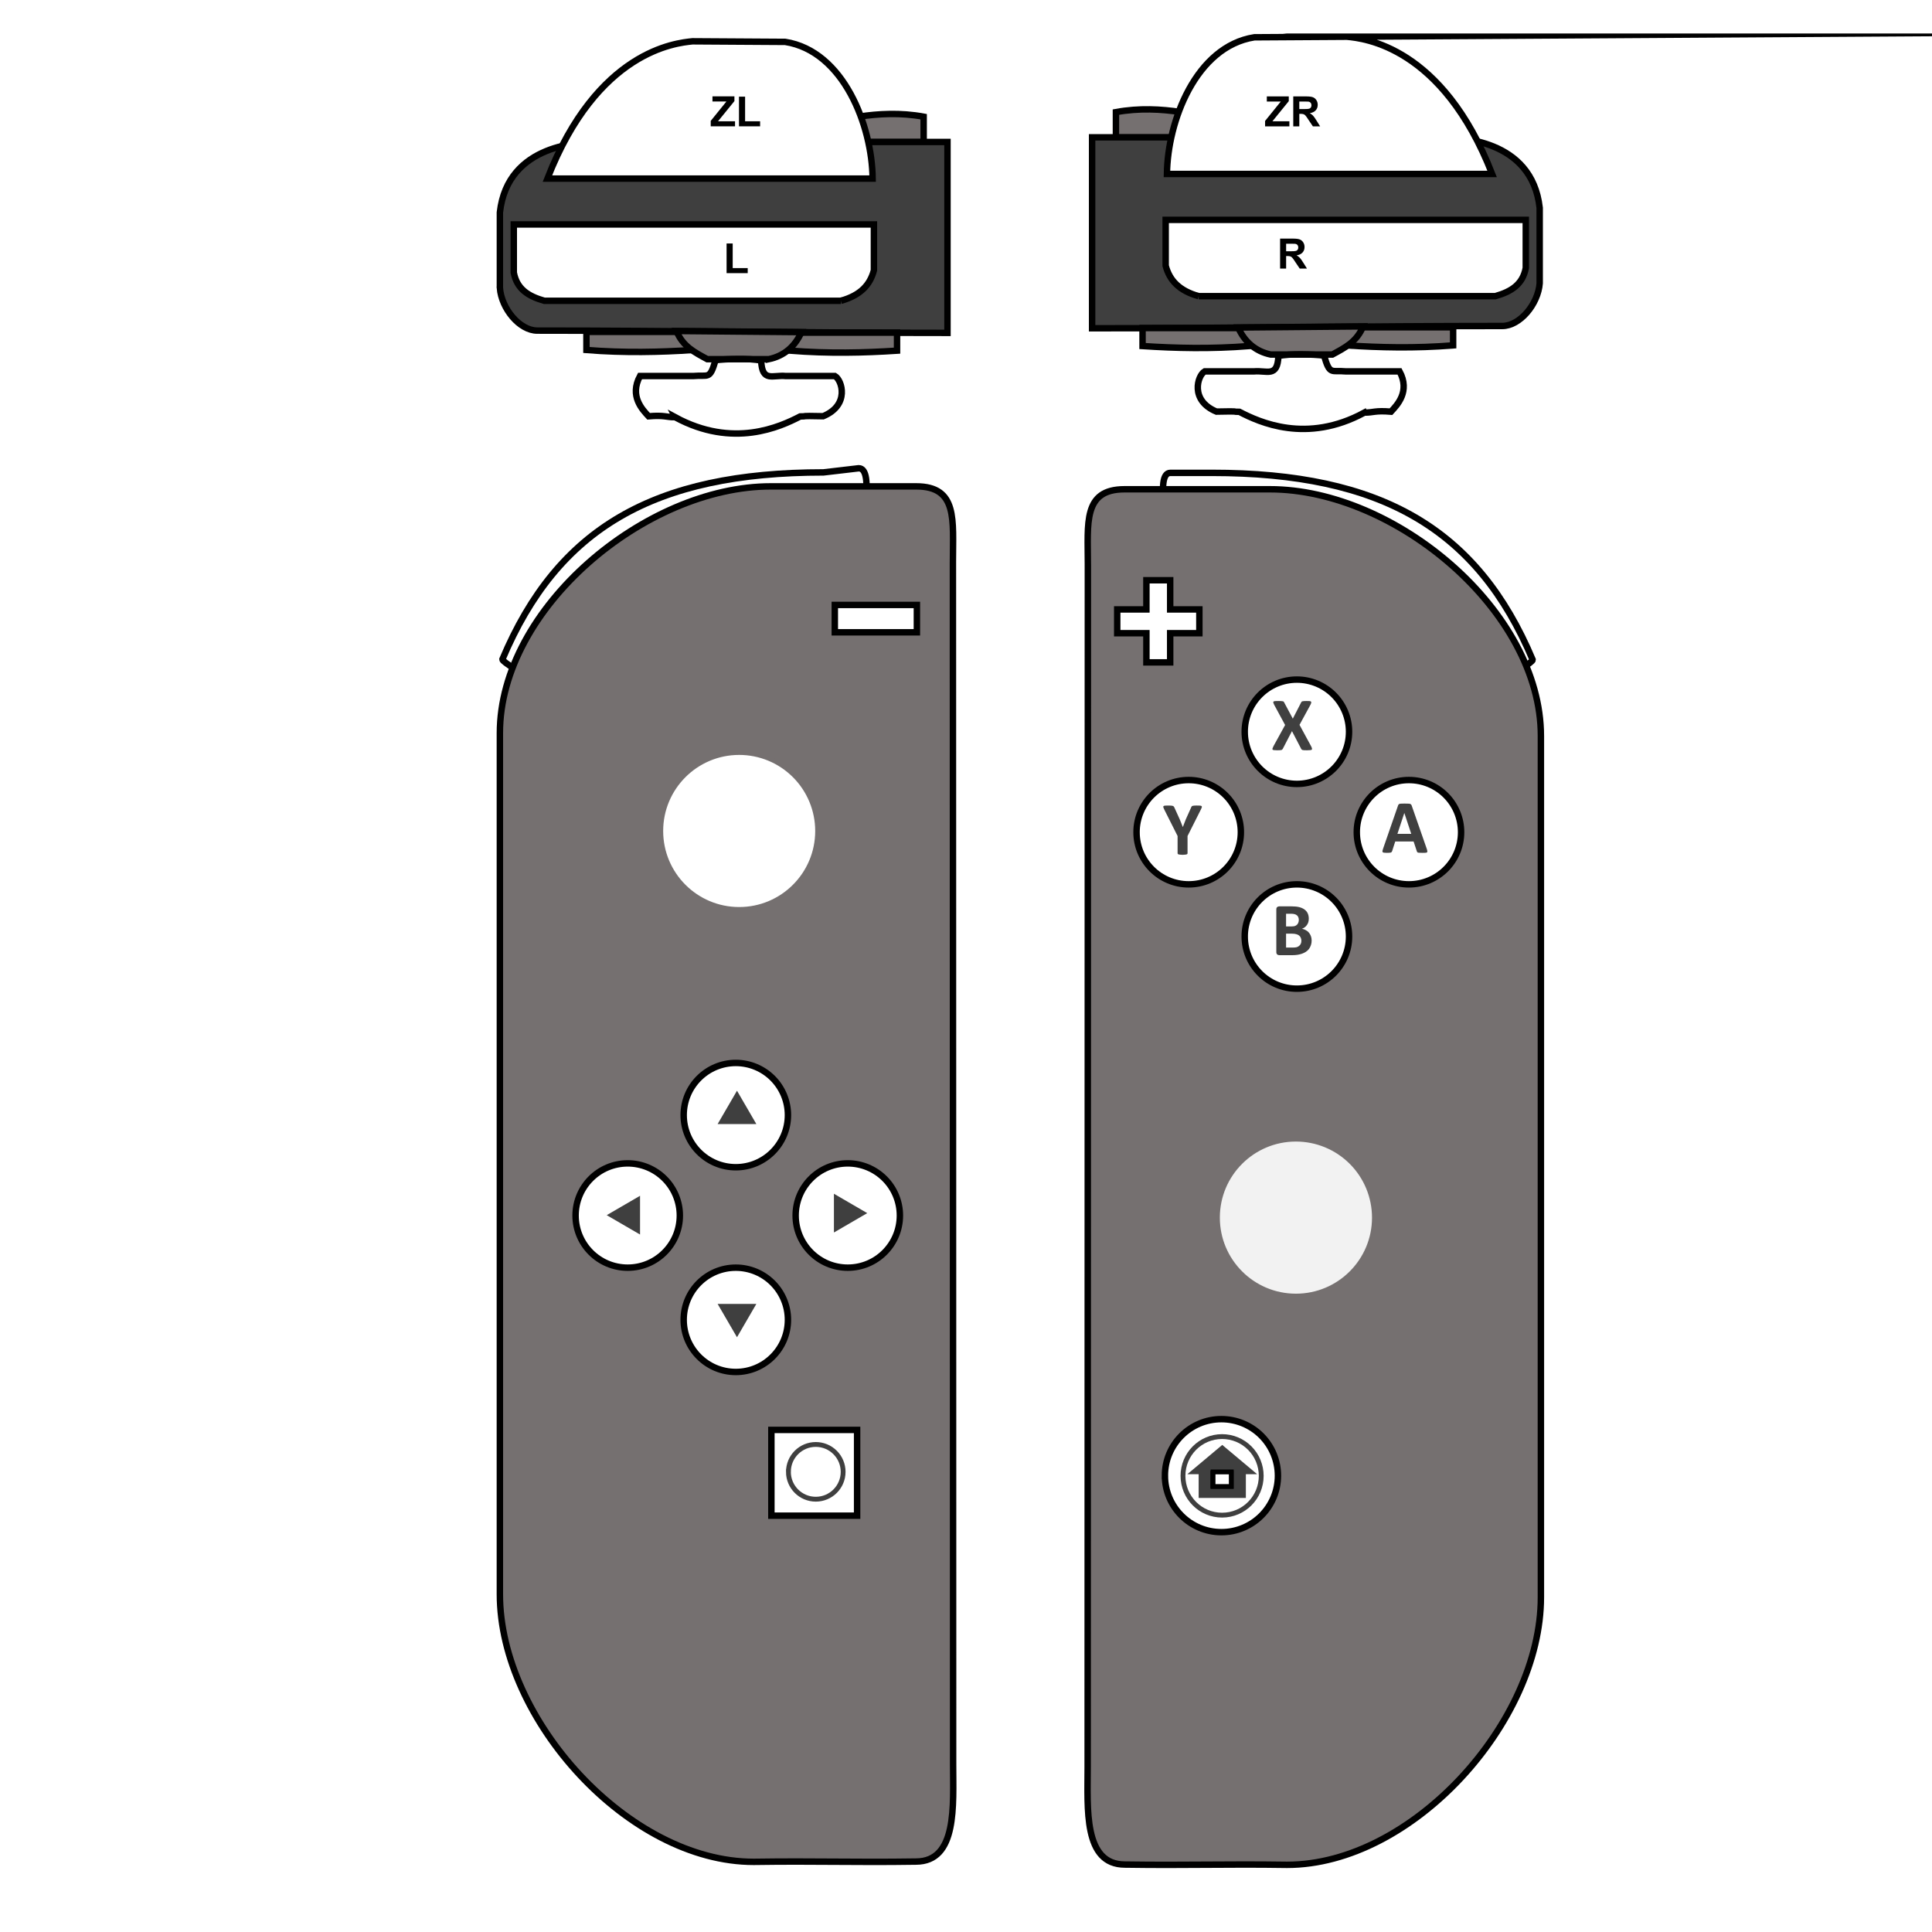 <svg version="1.1" viewBox="350.0 200.0 400 400" fill="none" stroke="none" stroke-linecap="square" stroke-miterlimit="10" xmlns:xlink="http://www.w3.org/1999/xlink" xmlns="http://www.w3.org/2000/svg">
    <clipPath id="p_1.0">
        <path d="m0 0l1122.52 0l0 793.701l-1122.52 0l0 -793.701z" clip-rule="nonzero"/>
    </clipPath>
    <g clip-path="url(#p_1.0)">
        <path fill="#000000" fill-opacity="0.0" d="m0 0l1122.52 0l0 793.701l-1122.52 0z" fill-rule="evenodd"/>
        <path fill="#000000" fill-opacity="0.0" d="m453.495 207.602l215.528 0l0 378.496l-215.528 0z" fill-rule="evenodd"/>
        <path fill="#757070" d="m594.557 223.211c-4.184 -0.628 -8.69 -0.883 -13.516 0l0 5.249l13.516 0l0 -5.249z" fill-rule="evenodd"/>
        <path stroke="#000000" stroke-width="1.333" stroke-miterlimit="800.0" stroke-linecap="butt" d="m594.557 223.211c-4.184 -0.628 -8.69 -0.883 -13.516 0l0 5.249l13.516 0l0 -5.249z" fill-rule="evenodd"/>
        <path fill="#3f3f3f" d="m668.775 258.658l0 -15.634c-1.614 -14.356 -16.975 -14.588 -20.641 -14.588c-24.008 0 -48.017 1.0681152E-4 -72.025 1.0681152E-4l0 0l0 39.53l0 0c28.039 0 56.883 -0.474 84.921 -0.474c3.667 0 7.422 -4.556 7.745 -8.834z" fill-rule="evenodd"/>
        <path stroke="#000000" stroke-width="1.333" stroke-miterlimit="800.0" stroke-linecap="butt" d="m668.775 258.658l0 -15.634c-1.614 -14.356 -16.975 -14.588 -20.641 -14.588c-24.008 0 -48.017 1.0681152E-4 -72.025 1.0681152E-4l0 0l0 39.53l0 0c28.039 0 56.883 -0.474 84.921 -0.474c3.667 0 7.422 -4.556 7.745 -8.834z" fill-rule="evenodd"/>
        <path fill="#757070" d="m628.777 271.507c6.835 0.449 14.195 0.63 22.079 0l0 -3.75l-22.079 0l0 3.75z" fill-rule="evenodd"/>
        <path stroke="#000000" stroke-width="1.333" stroke-miterlimit="800.0" stroke-linecap="butt" d="m628.777 271.507c6.835 0.449 14.195 0.63 22.079 0l0 -3.75l-22.079 0l0 3.75z" fill-rule="evenodd"/>
        <path fill="#757070" d="m586.553 271.645c6.831 0.446 14.186 0.627 22.066 0l0 -3.728l-22.066 0l0 3.728z" fill-rule="evenodd"/>
        <path stroke="#000000" stroke-width="1.333" stroke-miterlimit="800.0" stroke-linecap="butt" d="m586.553 271.645c6.831 0.446 14.186 0.627 22.066 0l0 -3.728l-22.066 0l0 3.728z" fill-rule="evenodd"/>
        <path fill="#757070" d="m613.09 273.404l12.755 -9.1552734E-5c2.603 -1.417 5.046 -2.618 6.372 -5.83l-25.866 0.232c1.286 2.913 3.532 4.929 6.738 5.598z" fill-rule="evenodd"/>
        <path stroke="#000000" stroke-width="1.333" stroke-miterlimit="800.0" stroke-linecap="butt" d="m613.09 273.404l12.755 -9.1552734E-5c2.603 -1.417 5.046 -2.618 6.372 -5.83l-25.866 0.232c1.286 2.913 3.532 4.929 6.738 5.598z" fill-rule="evenodd"/>
        <path id="rightBumper" fill="#ffffff" d="m598.167 261.318l61.414 -1.2207031E-4c3.375 -0.962 5.675 -2.457 6.315 -5.833l0 -9.966l0 0l-74.556 0l0 0l0 9.486c0.802 3.054 2.812 5.183 6.828 6.313z" fill-rule="evenodd"/>
        <path stroke="#000000" stroke-width="1.333" stroke-miterlimit="800.0" stroke-linecap="butt" d="m598.167 261.318l61.414 -1.2207031E-4c3.375 -0.962 5.675 -2.457 6.315 -5.833l0 -9.966l0 0l-74.556 0l0 0l0 9.486c0.802 3.054 2.812 5.183 6.828 6.313z" fill-rule="evenodd"/>
        <path id="rightTrigger" fill="#ffffff" d="m628.897 207.602l-19.196 0.12c-12.112 1.908 -17.98 17.424 -18.096 28.298l0 0l67.33 0c-10.333 -26.444 -26.586 -28.071 -30.039 -28.418z" fill-rule="evenodd"/>
        <path stroke="#000000" stroke-width="1.333" stroke-miterlimit="800.0" stroke-linecap="butt" d="m628.897 207.602l-19.196 0.12c-12.112 1.908 -17.98 17.424 -18.096 28.298l0 0l67.33 0c-10.333 -26.444 -26.586 -28.071 -30.039 -28.418z" fill-rule="evenodd"/>
        <path fill="#000000" fill-opacity="0.0"
              d="m632.479 285.426c-11.987 6.506 -21.732 1.985 -25.873 -0.16c-1.964 0 0.851 -0.168 -4.752 -0.049c-5.552 -2.297 -3.921 -7.469 -2.441 -8.324l10.195 0c2.678 -0.265 4.893 1.374 5.071 -3.184c2.42 -0.546 7.242 -0.359 9.449 -0.094c1.21 4.142 1.459 2.988 4.591 3.278l11.047 0c2.24 4.164 -0.502 6.957 -1.78 8.337c-3.361 -0.276 -3.541 0.196 -5.506 0.196z"
              fill-rule="evenodd"/>
        <path stroke="#000000" stroke-width="1.333" stroke-miterlimit="800.0" stroke-linecap="butt"
              d="m632.479 285.426c-11.987 6.506 -21.732 1.985 -25.873 -0.16c-1.964 0 0.851 -0.168 -4.752 -0.049c-5.552 -2.297 -3.921 -7.469 -2.441 -8.324l10.195 0c2.678 -0.265 4.893 1.374 5.071 -3.184c2.42 -0.546 7.242 -0.359 9.449 -0.094c1.21 4.142 1.459 2.988 4.591 3.278l11.047 0c2.24 4.164 -0.502 6.957 -1.78 8.337c-3.361 -0.276 -3.541 0.196 -5.506 0.196z"
              fill-rule="evenodd"/>
        <path fill="#000000" fill-opacity="0.0" d="m605.389 243.282l28.0 0l0 24.28l-28.0 0z" fill-rule="evenodd"/>
        <path fill="#000000"
              d="m615.029 255.602l0 -6.203l2.625 0q1.0 0 1.438 0.172q0.453 0.172 0.719 0.594q0.281 0.422 0.281 0.984q0 0.688 -0.422 1.141q-0.406 0.453 -1.219 0.578q0.406 0.234 0.672 0.516q0.266 0.281 0.719 1.016l0.75 1.203l-1.5 0l-0.906 -1.344q-0.469 -0.734 -0.656 -0.922q-0.172 -0.188 -0.375 -0.25q-0.203 -0.078 -0.625 -0.078l-0.25 0l0 2.594l-1.25 0zm1.25 -3.578l0.922 0q0.906 0 1.125 -0.078q0.219 -0.078 0.344 -0.25q0.125 -0.188 0.125 -0.469q0 -0.312 -0.172 -0.5q-0.156 -0.203 -0.453 -0.25q-0.156 -0.016 -0.922 -0.016l-0.969 0l0 1.562z"
              fill-rule="nonzero"/>
        <path fill="#000000" fill-opacity="0.0" d="m602.829 213.842l36.0 0l0 24.267l-36.0 0z" fill-rule="evenodd"/>
        <path fill="#000000"
              d="m611.923 226.162l0 -1.125l3.25 -4.016l-2.891 0l0 -1.062l4.547 0l0 0.984l-3.391 4.172l3.516 0l0 1.047l-5.031 0zm5.834 0l0 -6.203l2.625 0q1.0 0 1.438 0.172q0.453 0.172 0.719 0.594q0.281 0.422 0.281 0.984q0 0.688 -0.422 1.141q-0.406 0.453 -1.219 0.578q0.406 0.234 0.672 0.516q0.266 0.281 0.719 1.016l0.75 1.203l-1.5 0l-0.906 -1.344q-0.469 -0.734 -0.656 -0.922q-0.172 -0.188 -0.375 -0.25q-0.203 -0.078 -0.625 -0.078l-0.25 0l0 2.594l-1.25 0zm1.25 -3.578l0.922 0q0.906 0 1.125 -0.078q0.219 -0.078 0.344 -0.25q0.125 -0.188 0.125 -0.469q0 -0.312 -0.172 -0.5q-0.156 -0.203 -0.453 -0.25q-0.156 -0.016 -0.922 -0.016l-0.969 0l0 1.562z"
              fill-rule="nonzero"/>
        <path fill="#000000" fill-opacity="0.0" d="m518.375 352.674l-8.601 8.003c0 6.658 -3.073 -16.79 -9.737 -16.79l-8.891 -7.41c-35.136 0 -32.69 38.7 -32.69 3.593c0 -0.577 -4.44 -2.983 -4.44 -3.56c11.433 -27.112 31.334 -38.705 66.47 -38.705l7.309 -0.857c6.664 0 -9.421 49.067 -9.421 55.725z" fill-rule="evenodd"/>
        <path stroke="#000000" stroke-width="1.333" stroke-miterlimit="800.0" stroke-linecap="butt" d="m518.375 352.674l-8.601 8.003c0 6.658 -3.073 -16.79 -9.737 -16.79l-8.891 -7.41c-35.136 0 -32.69 38.7 -32.69 3.593c0 -0.577 -4.44 -2.983 -4.44 -3.56c11.433 -27.112 31.334 -38.705 66.47 -38.705l7.309 -0.857c6.664 0 -9.421 49.067 -9.421 55.725z" fill-rule="evenodd"/>
        <path fill="#757070" d="m547.29 316.329l0.043 248.877c0 8.632 0.917 20.214 -7.717 20.214c-13.115 0.19 -20.453 -0.134 -33.568 0.056c-25.901 0 -52.554 -29.495 -52.554 -55.391l1.2207031E-4 -178.314c0 -25.896 30.179 -51.072 56.08 -51.072l30.125 0c8.634 0 7.59 6.998 7.59 15.63z" fill-rule="evenodd"/>
        <path stroke="#000000" stroke-width="1.333" stroke-miterlimit="800.0" stroke-linecap="butt" d="m547.29 316.329l0.043 248.877c0 8.632 0.917 20.214 -7.717 20.214c-13.115 0.19 -20.453 -0.134 -33.568 0.056c-25.901 0 -52.554 -29.495 -52.554 -55.391l1.2207031E-4 -178.314c0 -25.896 30.179 -51.072 56.08 -51.072l30.125 0c8.634 0 7.59 6.998 7.59 15.63z" fill-rule="evenodd"/>
        <path id="dpadRight" fill="#ffffff" d="m514.731 451.662l0 0c0 -5.963 4.831 -10.796 10.791 -10.796l0 0c2.862 0 5.607 1.137 7.63 3.162c2.024 2.025 3.161 4.771 3.161 7.634l0 0c0 5.963 -4.831 10.796 -10.791 10.796l0 0c-5.96 0 -10.791 -4.834 -10.791 -10.796z" fill-rule="evenodd"/>
        <path stroke="#000000" stroke-width="1.333" stroke-miterlimit="800.0" stroke-linecap="butt" d="m514.731 451.662l0 0c0 -5.963 4.831 -10.796 10.791 -10.796l0 0c2.862 0 5.607 1.137 7.63 3.162c2.024 2.025 3.161 4.771 3.161 7.634l0 0c0 5.963 -4.831 10.796 -10.791 10.796l0 0c-5.96 0 -10.791 -4.834 -10.791 -10.796z" fill-rule="evenodd"/>
        <path id="dpadUp" fill="#ffffff" d="m491.55 430.869l0 0c0 -5.963 4.831 -10.796 10.791 -10.796l0 0c2.862 0 5.607 1.137 7.63 3.162c2.024 2.025 3.161 4.771 3.161 7.634l0 0c0 5.963 -4.831 10.796 -10.791 10.796l0 0c-5.96 0 -10.791 -4.834 -10.791 -10.796z" fill-rule="evenodd"/>
        <path stroke="#000000" stroke-width="1.333" stroke-miterlimit="800.0" stroke-linecap="butt" d="m491.55 430.869l0 0c0 -5.963 4.831 -10.796 10.791 -10.796l0 0c2.862 0 5.607 1.137 7.63 3.162c2.024 2.025 3.161 4.771 3.161 7.634l0 0c0 5.963 -4.831 10.796 -10.791 10.796l0 0c-5.96 0 -10.791 -4.834 -10.791 -10.796z" fill-rule="evenodd"/>
        <path id="dpadDown" fill="#ffffff" d="m491.55 473.255l0 0c0 -5.963 4.831 -10.796 10.791 -10.796l0 0c2.862 0 5.607 1.137 7.63 3.162c2.024 2.025 3.161 4.771 3.161 7.634l0 0c0 5.963 -4.831 10.796 -10.791 10.796l0 0c-5.96 0 -10.791 -4.834 -10.791 -10.796z" fill-rule="evenodd"/>
        <path stroke="#000000" stroke-width="1.333" stroke-miterlimit="800.0" stroke-linecap="butt" d="m491.55 473.255l0 0c0 -5.963 4.831 -10.796 10.791 -10.796l0 0c2.862 0 5.607 1.137 7.63 3.162c2.024 2.025 3.161 4.771 3.161 7.634l0 0c0 5.963 -4.831 10.796 -10.791 10.796l0 0c-5.96 0 -10.791 -4.834 -10.791 -10.796z" fill-rule="evenodd"/>
        <path id="dpadLeft" fill="#ffffff" d="m469.169 451.662l0 0c0 -5.963 4.831 -10.796 10.791 -10.796l0 0c2.862 0 5.607 1.137 7.63 3.162c2.024 2.025 3.161 4.771 3.161 7.634l0 0c0 5.963 -4.831 10.796 -10.791 10.796l0 0c-5.96 0 -10.791 -4.834 -10.791 -10.796z" fill-rule="evenodd"/>
        <path stroke="#000000" stroke-width="1.333" stroke-miterlimit="800.0" stroke-linecap="butt" d="m469.169 451.662l0 0c0 -5.963 4.831 -10.796 10.791 -10.796l0 0c2.862 0 5.607 1.137 7.63 3.162c2.024 2.025 3.161 4.771 3.161 7.634l0 0c0 5.963 -4.831 10.796 -10.791 10.796l0 0c-5.96 0 -10.791 -4.834 -10.791 -10.796z" fill-rule="evenodd"/>
        <path id="backButton" fill="#ffffff" d="m522.838 325.247l16.994 0l0 5.667l-16.994 0z" fill-rule="evenodd"/>
        <path stroke="#000000" stroke-width="1.333" stroke-miterlimit="800.0" stroke-linecap="butt" d="m522.838 325.247l16.994 0l0 5.667l-16.994 0z" fill-rule="evenodd"/>
        <path id="" fill="#ffffff" d="m509.706 496.048l17.749 0l0 17.758l-17.749 0z" fill-rule="evenodd"/>
        <path stroke="#000000" stroke-width="1.333" stroke-miterlimit="800.0" stroke-linecap="butt" d="m509.706 496.048l17.749 0l0 17.758l-17.749 0z" fill-rule="evenodd"/>
        <path fill="#3f3f3f" d="m499.733 432.062l2.853 -4.912l2.853 4.912z" fill-rule="evenodd"/>
        <path stroke="#3f3f3f" stroke-width="1.333" stroke-miterlimit="800.0" stroke-linecap="butt" d="m499.733 432.062l2.853 -4.912l2.853 4.912z" fill-rule="evenodd"/>
        <path fill="#3f3f3f" d="m499.733 470.624l2.853 4.912l2.853 -4.912z" fill-rule="evenodd"/>
        <path stroke="#3f3f3f" stroke-width="1.333" stroke-miterlimit="800.0" stroke-linecap="butt" d="m499.733 470.624l2.853 4.912l2.853 -4.912z" fill-rule="evenodd"/>
        <path fill="#3f3f3f" d="m523.322 454.019l4.909 -2.854l-4.909 -2.854z" fill-rule="evenodd"/>
        <path stroke="#3f3f3f" stroke-width="1.333" stroke-miterlimit="800.0" stroke-linecap="butt" d="m523.322 454.019l4.909 -2.854l-4.909 -2.854z" fill-rule="evenodd"/>
        <path fill="#3f3f3f" d="m481.849 448.732l-4.909 2.854l4.909 2.854z" fill-rule="evenodd"/>
        <path stroke="#3f3f3f" stroke-width="1.333" stroke-miterlimit="800.0" stroke-linecap="butt" d="m481.849 448.732l-4.909 2.854l4.909 2.854z" fill-rule="evenodd"/>
        <path fill="#000000" fill-opacity="0.0" d="m513.234 504.726l0 0c0 -3.13 2.536 -5.667 5.665 -5.667l0 0c1.502 0 2.943 0.597 4.005 1.66c1.062 1.063 1.659 2.504 1.659 4.007l0 0c0 3.13 -2.536 5.667 -5.665 5.667l0 0c-3.128 0 -5.665 -2.537 -5.665 -5.667z" fill-rule="evenodd"/>
        <path stroke="#3f3f3f" stroke-width="1.0" stroke-miterlimit="800.0" stroke-linecap="butt" d="m513.234 504.726l0 0c0 -3.13 2.536 -5.667 5.665 -5.667l0 0c1.502 0 2.943 0.597 4.005 1.66c1.062 1.063 1.659 2.504 1.659 4.007l0 0c0 3.13 -2.536 5.667 -5.665 5.667l0 0c-3.128 0 -5.665 -2.537 -5.665 -5.667z" fill-rule="evenodd"/>
        <path fill="#000000" fill-opacity="0.0" d="m502.563 349.905l0 45.722" fill-rule="evenodd"/>
        <path stroke="#757070" stroke-width="1.0" stroke-miterlimit="800.0" stroke-linecap="butt" d="m502.563 349.905l0 45.722" fill-rule="evenodd"/>
        <path fill="#000000" fill-opacity="0.0" d="m479.893 372.408l45.73 0" fill-rule="evenodd"/>
        <path stroke="#757070" stroke-width="1.0" stroke-miterlimit="800.0" stroke-linecap="butt" d="m479.893 372.408l45.73 0" fill-rule="evenodd"/>
        <g filter="url(#shadowFilter-p_1.1)">
            <use xlink:href="#p_1.1" transform="matrix(1.02 0.0 0.0 1.02 -10.061 -7.441)"/>
        </g>
        <defs>
            <filter id="shadowFilter-p_1.1" filterUnits="userSpaceOnUse">
                <feGaussianBlur in="SourceAlpha" stdDeviation="2.222" result="blur"/>
                <feComponentTransfer in="blur" color-interpolation-filters="sRGB">
                    <feFuncR type="linear" slope="0" intercept="0.0"/>
                    <feFuncG type="linear" slope="0" intercept="0.0"/>
                    <feFuncB type="linear" slope="0" intercept="0.0"/>
                    <feFuncA type="linear" slope="0.4" intercept="0"/>
                </feComponentTransfer>
            </filter>
        </defs>
        <g id="p_1.1">
            <path id="leftStick" fill="#ffffff" d="m486.803 372.045l0 0c0 -8.973 7.27 -16.247 16.238 -16.247l0 0c4.307 0 8.437 1.712 11.482 4.759c3.045 3.047 4.756 7.179 4.756 11.488l0 0c0 8.973 -7.27 16.247 -16.238 16.247l0 0c-8.968 0 -16.238 -7.274 -16.238 -16.247z" fill-rule="evenodd"/>
            <path stroke="#757070" stroke-width="1.0" stroke-miterlimit="800.0" stroke-linecap="butt" d="m486.803 372.045l0 0c0 -8.973 7.27 -16.247 16.238 -16.247l0 0c4.307 0 8.437 1.712 11.482 4.759c3.045 3.047 4.756 7.179 4.756 11.488l0 0c0 8.973 -7.27 16.247 -16.238 16.247l0 0c-8.968 0 -16.238 -7.274 -16.238 -16.247z" fill-rule="evenodd"/>
        </g>
        <path fill="#000000" fill-opacity="0.0" d="m602.988 352.763l8.597 8.003c0 6.658 3.072 -16.789 9.734 -16.789l8.887 -7.409c35.123 0 32.678 38.697 32.678 3.593c0 -0.577 4.439 -2.983 4.439 -3.56c-11.429 -27.11 -31.323 -38.702 -66.446 -38.702c-2.853 0 -5.706 -9.1552734E-5 -8.559 -9.1552734E-5c-6.661 0 10.67 48.206 10.67 54.864z" fill-rule="evenodd"/>
        <path stroke="#000000" stroke-width="1.333" stroke-miterlimit="800.0" stroke-linecap="butt"
              d="m602.988 352.763l8.597 8.003c0 6.658 3.072 -16.789 9.734 -16.789l8.887 -7.409c35.123 0 32.678 38.697 32.678 3.593c0 -0.577 4.439 -2.983 4.439 -3.56c-11.429 -27.11 -31.323 -38.702 -66.446 -38.702c-2.853 0 -5.706 -9.1552734E-5 -8.559 -9.1552734E-5c-6.661 0 10.67 48.206 10.67 54.864z" fill-rule="evenodd"/>
        <path fill="#757070" d="m575.23 316.928l-0.043 248.894c0 8.633 -0.917 20.215 7.717 20.215c13.115 0.19 20.453 -0.134 33.568 0.056c25.901 0 52.554 -29.497 52.554 -55.395l-1.2207031E-4 -178.326c0 -25.898 -30.179 -51.075 -56.08 -51.075l-30.125 0c-8.634 0 -7.59 6.998 -7.59 15.631z" fill-rule="evenodd"/>
        <path stroke="#000000" stroke-width="1.333" stroke-miterlimit="800.0" stroke-linecap="butt" d="m575.23 316.928l-0.043 248.894c0 8.633 -0.917 20.215 7.717 20.215c13.115 0.19 20.453 -0.134 33.568 0.056c25.901 0 52.554 -29.497 52.554 -55.395l-1.2207031E-4 -178.326c0 -25.898 -30.179 -51.075 -56.08 -51.075l-30.125 0c-8.634 0 -7.59 6.998 -7.59 15.631z" fill-rule="evenodd"/>
        <path id="" fill="#ffffff" d="m591.183 505.519l0 0c0 -6.461 5.238 -11.698 11.699 -11.698l0 0c3.103 0 6.079 1.232 8.273 3.426c2.194 2.194 3.427 5.169 3.427 8.272l0 0c0 6.461 -5.238 11.698 -11.699 11.698l0 0c-6.461 0 -11.699 -5.237 -11.699 -11.698z" fill-rule="evenodd"/>
        <path stroke="#000000" stroke-width="1.333" stroke-miterlimit="800.0" stroke-linecap="butt" d="m591.183 505.519l0 0c0 -6.461 5.238 -11.698 11.699 -11.698l0 0c3.103 0 6.079 1.232 8.273 3.426c2.194 2.194 3.427 5.169 3.427 8.272l0 0c0 6.461 -5.238 11.698 -11.699 11.698l0 0c-6.461 0 -11.699 -5.237 -11.699 -11.698z" fill-rule="evenodd"/>
        <path id="aButton" fill="#ffffff" d="m630.906 372.297l0 0c0 -5.964 4.835 -10.798 10.799 -10.798l0 0c2.864 0 5.611 1.138 7.636 3.163c2.025 2.025 3.163 4.772 3.163 7.636l0 0c0 5.964 -4.835 10.798 -10.799 10.798l0 0c-5.964 0 -10.799 -4.835 -10.799 -10.798z" fill-rule="evenodd"/>
        <path stroke="#000000" stroke-width="1.333" stroke-miterlimit="800.0" stroke-linecap="butt" d="m630.906 372.297l0 0c0 -5.964 4.835 -10.798 10.799 -10.798l0 0c2.864 0 5.611 1.138 7.636 3.163c2.025 2.025 3.163 4.772 3.163 7.636l0 0c0 5.964 -4.835 10.798 -10.799 10.798l0 0c-5.964 0 -10.799 -4.835 -10.799 -10.798z" fill-rule="evenodd"/>
        <path id="xButton" fill="#ffffff" d="m607.707 351.5l0 0c0 -5.964 4.835 -10.798 10.799 -10.798l0 0c2.864 0 5.611 1.138 7.636 3.163c2.025 2.025 3.163 4.772 3.163 7.636l0 0c0 5.964 -4.835 10.798 -10.799 10.798l0 0c-5.964 0 -10.799 -4.835 -10.799 -10.798z" fill-rule="evenodd"/>
        <path stroke="#000000" stroke-width="1.333" stroke-miterlimit="800.0" stroke-linecap="butt" d="m607.707 351.5l0 0c0 -5.964 4.835 -10.798 10.799 -10.798l0 0c2.864 0 5.611 1.138 7.636 3.163c2.025 2.025 3.163 4.772 3.163 7.636l0 0c0 5.964 -4.835 10.798 -10.799 10.798l0 0c-5.964 0 -10.799 -4.835 -10.799 -10.798z" fill-rule="evenodd"/>
        <path id="bButton" fill="#ffffff" d="m607.707 393.894l0 0c0 -5.964 4.835 -10.798 10.799 -10.798l0 0c2.864 0 5.611 1.138 7.636 3.163c2.025 2.025 3.163 4.772 3.163 7.636l0 0c0 5.964 -4.835 10.798 -10.799 10.798l0 0c-5.964 0 -10.799 -4.835 -10.799 -10.798z" fill-rule="evenodd"/>
        <path stroke="#000000" stroke-width="1.333" stroke-miterlimit="800.0" stroke-linecap="butt" d="m607.707 393.894l0 0c0 -5.964 4.835 -10.798 10.799 -10.798l0 0c2.864 0 5.611 1.138 7.636 3.163c2.025 2.025 3.163 4.772 3.163 7.636l0 0c0 5.964 -4.835 10.798 -10.799 10.798l0 0c-5.964 0 -10.799 -4.835 -10.799 -10.798z" fill-rule="evenodd"/>
        <path id="yButton" fill="#ffffff" d="m585.309 372.297l0 0c0 -5.964 4.835 -10.798 10.799 -10.798l0 0c2.864 0 5.611 1.138 7.636 3.163c2.025 2.025 3.163 4.772 3.163 7.636l0 0c0 5.964 -4.835 10.798 -10.799 10.798l0 0c-5.964 0 -10.799 -4.835 -10.799 -10.798z" fill-rule="evenodd"/>
        <path stroke="#000000" stroke-width="1.333" stroke-miterlimit="800.0" stroke-linecap="butt" d="m585.309 372.297l0 0c0 -5.964 4.835 -10.798 10.799 -10.798l0 0c2.864 0 5.611 1.138 7.636 3.163c2.025 2.025 3.163 4.772 3.163 7.636l0 0c0 5.964 -4.835 10.798 -10.799 10.798l0 0c-5.964 0 -10.799 -4.835 -10.799 -10.798z" fill-rule="evenodd"/>
        <path id="startButton" fill="#ffffff" d="m581.309 326.175l6.041 0l0 -6.041l4.924 0l0 6.041l6.041 0l0 4.923l-6.041 0l0 6.041l-4.924 0l0 -6.041l-6.041 0z" fill-rule="evenodd"/>
        <path stroke="#000000" stroke-width="1.333" stroke-miterlimit="800.0" stroke-linecap="butt" d="m581.309 326.175l6.041 0l0 -6.041l4.924 0l0 6.041l6.041 0l0 4.923l-6.041 0l0 6.041l-4.924 0l0 -6.041l-6.041 0z" fill-rule="evenodd"/>
        <path fill="#000000" fill-opacity="0.0" d="m618.047 429.732l0 45.347" fill-rule="evenodd"/>
        <path stroke="#757070" stroke-width="1.0" stroke-miterlimit="800.0" stroke-linecap="butt" d="m618.047 429.732l0 45.347" fill-rule="evenodd"/>
        <path fill="#000000" fill-opacity="0.0" d="m595.58 452.036l45.352 0" fill-rule="evenodd"/>
        <path stroke="#757070" stroke-width="1.0" stroke-miterlimit="800.0" stroke-linecap="butt" d="m595.58 452.036l45.352 0" fill-rule="evenodd"/>
        <g filter="url(#shadowFilter-p_1.2)">
            <use xlink:href="#p_1.2" transform="matrix(1.02 0.0 0.0 1.02 -12.366 -9.042)"/>
        </g>
        <defs>
            <filter id="shadowFilter-p_1.2" filterUnits="userSpaceOnUse">
                <feGaussianBlur in="SourceAlpha" stdDeviation="2.222" result="blur"/>
                <feComponentTransfer in="blur" color-interpolation-filters="sRGB">
                    <feFuncR type="linear" slope="0" intercept="0.0"/>
                    <feFuncG type="linear" slope="0" intercept="0.0"/>
                    <feFuncB type="linear" slope="0" intercept="0.0"/>
                    <feFuncA type="linear" slope="0.4" intercept="0"/>
                </feComponentTransfer>
            </filter>
        </defs>
        <g id="p_1.2">
            <path id="rightStick" fill="#f2f2f2" d="m602.056 452.094l0 0c0 -8.974 7.276 -16.249 16.251 -16.249l0 0c4.31 0 8.444 1.712 11.491 4.759c3.048 3.047 4.76 7.18 4.76 11.49l0 0c0 8.974 -7.276 16.249 -16.251 16.249l0 0c-8.975 0 -16.251 -7.275 -16.251 -16.249z" fill-rule="evenodd"/>
            <path stroke="#757070" stroke-width="1.0" stroke-miterlimit="800.0" stroke-linecap="butt" d="m602.056 452.094l0 0c0 -8.974 7.276 -16.249 16.251 -16.249l0 0c4.31 0 8.444 1.712 11.491 4.759c3.048 3.047 4.76 7.18 4.76 11.49l0 0c0 8.974 -7.276 16.249 -16.251 16.249l0 0c-8.975 0 -16.251 -7.275 -16.251 -16.249z" fill-rule="evenodd"/>
        </g>
        <path fill="#3f3f3f" d="m597.197 504.721l5.858 -4.913l5.858 4.913l-1.471 0l0 4.913l-8.773 0l0 -4.913z" fill-rule="evenodd"/>
        <path stroke="#3f3f3f" stroke-width="1.0" stroke-miterlimit="800.0" stroke-linecap="butt" d="m597.197 504.721l5.858 -4.913l5.858 4.913l-1.471 0l0 4.913l-8.773 0l0 -4.913z" fill-rule="evenodd"/>
        <path id="" fill="#ffffff" d="m601.117 505.007l3.779 0l0 2.645l-3.779 0z" fill-rule="evenodd"/>
        <path stroke="#000000" stroke-width="1.0" stroke-miterlimit="800.0" stroke-linecap="butt" d="m601.117 505.007l3.779 0l0 2.645l-3.779 0z" fill-rule="evenodd"/>
        <path fill="#000000" fill-opacity="0.0" d="m604.146 335.931l27.732 0l0 31.267l-27.732 0z" fill-rule="evenodd"/>
        <path fill="#404040"
              d="m621.459 354.51q0.141 0.281 0.172 0.453q0.047 0.156 -0.047 0.25q-0.094 0.078 -0.344 0.094q-0.234 0.031 -0.672 0.031q-0.375 0 -0.594 -0.016q-0.203 -0.016 -0.328 -0.047q-0.109 -0.047 -0.172 -0.109q-0.047 -0.062 -0.094 -0.156l-1.891 -3.641l-1.891 3.641q-0.047 0.094 -0.109 0.156q-0.047 0.062 -0.172 0.109q-0.125 0.031 -0.344 0.047q-0.203 0.016 -0.562 0.016q-0.406 0 -0.625 -0.031q-0.219 -0.016 -0.297 -0.094q-0.078 -0.094 -0.031 -0.25q0.047 -0.172 0.188 -0.453l2.422 -4.406l-2.25 -4.156q-0.141 -0.281 -0.188 -0.438q-0.047 -0.172 0.031 -0.25q0.094 -0.094 0.328 -0.109q0.25 -0.016 0.703 -0.016q0.359 0 0.578 0.016q0.219 0.016 0.344 0.047q0.125 0.031 0.172 0.094q0.047 0.062 0.094 0.156l1.781 3.344l1.719 -3.344q0.047 -0.094 0.094 -0.156q0.062 -0.062 0.172 -0.094q0.109 -0.031 0.312 -0.047q0.203 -0.016 0.547 -0.016q0.391 0 0.609 0.016q0.234 0.016 0.312 0.109q0.094 0.078 0.047 0.25q-0.031 0.156 -0.172 0.438l-2.25 4.125l2.406 4.438z"
              fill-rule="nonzero"/>
        <path fill="#000000" fill-opacity="0.0" d="m627.012 357.165l27.732 0l0 31.168l-27.732 0z" fill-rule="evenodd"/>
        <path fill="#404040"
              d="m645.402 375.76q0.094 0.281 0.109 0.453q0.031 0.156 -0.062 0.25q-0.078 0.078 -0.297 0.094q-0.219 0.016 -0.609 0.016q-0.391 0 -0.625 -0.016q-0.219 0 -0.344 -0.031q-0.109 -0.047 -0.156 -0.109q-0.047 -0.062 -0.078 -0.172l-0.672 -2.031l-3.797 0l-0.641 1.984q-0.031 0.109 -0.094 0.188q-0.047 0.062 -0.156 0.109q-0.109 0.047 -0.328 0.062q-0.203 0.016 -0.531 0.016q-0.359 0 -0.562 -0.031q-0.203 -0.016 -0.281 -0.109q-0.078 -0.094 -0.062 -0.25q0.031 -0.172 0.125 -0.438l3.109 -8.969q0.047 -0.141 0.109 -0.219q0.062 -0.078 0.203 -0.125q0.141 -0.047 0.375 -0.047q0.25 -0.016 0.641 -0.016q0.469 0 0.734 0.016q0.281 0 0.422 0.047q0.156 0.047 0.219 0.141q0.078 0.078 0.125 0.219l3.125 8.969zm-4.641 -7.422l-0.016 0l-1.422 4.297l2.859 0l-1.422 -4.297z"
              fill-rule="nonzero"/>
        <path fill="#000000" fill-opacity="0.0" d="m604.143 378.399l27.732 0l0 28.953l-27.732 0z" fill-rule="evenodd"/>
        <path fill="#404040"
              d="m621.564 394.728q0 0.531 -0.156 0.969q-0.141 0.438 -0.406 0.781q-0.25 0.328 -0.625 0.578q-0.359 0.234 -0.797 0.391q-0.438 0.156 -0.938 0.234q-0.484 0.078 -1.094 0.078l-2.688 0q-0.266 0 -0.438 -0.156q-0.172 -0.156 -0.172 -0.5l0 -8.812q0 -0.344 0.172 -0.484q0.172 -0.156 0.438 -0.156l2.531 0q0.938 0 1.578 0.156q0.641 0.156 1.078 0.469q0.453 0.312 0.688 0.797q0.234 0.484 0.234 1.141q0 0.375 -0.094 0.703q-0.094 0.312 -0.281 0.578q-0.172 0.266 -0.438 0.469q-0.266 0.203 -0.594 0.328q0.422 0.078 0.781 0.281q0.375 0.188 0.641 0.5q0.266 0.312 0.422 0.734q0.156 0.406 0.156 0.922zm-2.656 -4.266q0 -0.297 -0.094 -0.531q-0.094 -0.25 -0.281 -0.406q-0.188 -0.172 -0.469 -0.25q-0.281 -0.094 -0.766 -0.094l-1.031 0l0 2.625l1.141 0q0.453 0 0.719 -0.094q0.266 -0.109 0.438 -0.297q0.172 -0.188 0.25 -0.422q0.094 -0.25 0.094 -0.531zm0.531 4.328q0 -0.344 -0.125 -0.625q-0.109 -0.281 -0.344 -0.469q-0.219 -0.188 -0.578 -0.281q-0.344 -0.109 -0.906 -0.109l-1.219 0l0 2.875l1.484 0q0.422 0 0.719 -0.078q0.297 -0.094 0.5 -0.266q0.219 -0.188 0.344 -0.438q0.125 -0.266 0.125 -0.609z"
              fill-rule="nonzero"/>
        <path fill="#000000" fill-opacity="0.0" d="m581.682 357.574l27.732 0l0 29.462l-27.732 0z" fill-rule="evenodd"/>
        <path fill="#404040"
              d="m595.869 373.09l0 3.562q0 0.078 -0.047 0.141q-0.047 0.062 -0.172 0.109q-0.109 0.031 -0.312 0.047q-0.203 0.031 -0.5 0.031q-0.297 0 -0.5 -0.031q-0.188 -0.016 -0.312 -0.047q-0.125 -0.047 -0.172 -0.109q-0.047 -0.062 -0.047 -0.141l0 -3.562l-2.766 -5.5q-0.141 -0.297 -0.188 -0.453q-0.047 -0.156 0.047 -0.234q0.094 -0.094 0.328 -0.109q0.25 -0.016 0.672 -0.016q0.359 0 0.578 0.016q0.219 0.016 0.344 0.062q0.125 0.031 0.172 0.109q0.062 0.062 0.125 0.172l1.125 2.484q0.156 0.359 0.312 0.766q0.172 0.391 0.328 0.828l0.016 0q0.156 -0.422 0.312 -0.812q0.156 -0.406 0.297 -0.766l1.109 -2.469q0.047 -0.125 0.094 -0.188q0.062 -0.078 0.172 -0.125q0.125 -0.047 0.328 -0.062q0.203 -0.016 0.547 -0.016q0.438 0 0.688 0.016q0.25 0.016 0.328 0.109q0.094 0.078 0.047 0.25q-0.047 0.156 -0.188 0.438l-2.766 5.5z"
              fill-rule="nonzero"/>
        <path id="" fill="#ffffff" d="m601.148 504.745l3.778 0l0 3.023l-3.778 0z" fill-rule="evenodd"/>
        <path stroke="#000000" stroke-width="1.0" stroke-miterlimit="800.0" stroke-linecap="butt" d="m601.148 504.745l3.778 0l0 3.023l-3.778 0z" fill-rule="evenodd"/>
        <path fill="#000000" fill-opacity="0.0" d="m594.923 505.562l0 0c0 -4.492 3.627 -8.133 8.1 -8.133l0 0c2.148 0 4.208 0.857 5.728 2.382c1.519 1.525 2.372 3.594 2.372 5.751l0 0c0 4.492 -3.626 8.133 -8.1 8.133l0 0c-4.474 0 -8.1 -3.641 -8.1 -8.133z" fill-rule="evenodd"/>
        <path stroke="#3f3f3f" stroke-width="1.0" stroke-miterlimit="800.0" stroke-linecap="butt" d="m594.923 505.562l0 0c0 -4.492 3.627 -8.133 8.1 -8.133l0 0c2.148 0 4.208 0.857 5.728 2.382c1.519 1.525 2.372 3.594 2.372 5.751l0 0c0 4.492 -3.626 8.133 -8.1 8.133l0 0c-4.474 0 -8.1 -3.641 -8.1 -8.133z" fill-rule="evenodd"/>
        <path fill="#757070" d="m527.717 224.163c4.185 -0.628 8.69 -0.883 13.517 0l0 5.249l-13.517 0l0 -5.249z" fill-rule="evenodd"/>
        <path stroke="#000000" stroke-width="1.333" stroke-miterlimit="800.0" stroke-linecap="butt" d="m527.717 224.163c4.185 -0.628 8.69 -0.883 13.517 0l0 5.249l-13.517 0l0 -5.249z" fill-rule="evenodd"/>
        <path fill="#3f3f3f" d="m453.495 259.612l0 -15.635c1.614 -14.357 16.975 -14.589 20.642 -14.589c24.01 0 48.019 9.1552734E-5 72.029 9.1552734E-5l0 0l0 39.533l0 0c-28.04 0 -56.885 -0.474 -84.925 -0.474c-3.667 0 -7.423 -4.556 -7.746 -8.835z" fill-rule="evenodd"/>
        <path stroke="#000000" stroke-width="1.333" stroke-miterlimit="800.0" stroke-linecap="butt" d="m453.495 259.612l0 -15.635c1.614 -14.357 16.975 -14.589 20.642 -14.589c24.01 0 48.019 9.1552734E-5 72.029 9.1552734E-5l0 0l0 39.533l0 0c-28.04 0 -56.885 -0.474 -84.925 -0.474c-3.667 0 -7.423 -4.556 -7.746 -8.835z" fill-rule="evenodd"/>
        <path fill="#757070" d="m493.495 272.462c-6.835 0.449 -14.195 0.63 -22.08 0l0 -3.75l22.08 0l0 3.75z" fill-rule="evenodd"/>
        <path stroke="#000000" stroke-width="1.333" stroke-miterlimit="800.0" stroke-linecap="butt" d="m493.495 272.462c-6.835 0.449 -14.195 0.63 -22.08 0l0 -3.75l22.08 0l0 3.75z" fill-rule="evenodd"/>
        <path fill="#757070" d="m535.722 272.601c-6.831 0.446 -14.187 0.627 -22.067 0l0 -3.728l22.067 0l0 3.728z" fill-rule="evenodd"/>
        <path stroke="#000000" stroke-width="1.333" stroke-miterlimit="800.0" stroke-linecap="butt" d="m535.722 272.601c-6.831 0.446 -14.187 0.627 -22.067 0l0 -3.728l22.067 0l0 3.728z" fill-rule="evenodd"/>
        <path fill="#757070" d="m509.183 274.36l-12.756 -9.1552734E-5c-2.603 -1.417 -5.046 -2.618 -6.372 -5.83l25.867 0.232c-1.286 2.914 -3.532 4.929 -6.739 5.599z" fill-rule="evenodd"/>
        <path stroke="#000000" stroke-width="1.333" stroke-miterlimit="800.0" stroke-linecap="butt" d="m509.183 274.36l-12.756 -9.1552734E-5c-2.603 -1.417 -5.046 -2.618 -6.372 -5.83l25.867 0.232c-1.286 2.914 -3.532 4.929 -6.739 5.599z" fill-rule="evenodd"/>
        <path id="leftBumper" fill="#ffffff" d="m524.107 262.273l-61.417 -1.2207031E-4c-3.376 -0.962 -5.675 -2.457 -6.316 -5.834l0 -9.967l0 0l74.56 0l0 0l0 9.487c-0.802 3.054 -2.812 5.183 -6.828 6.314z" fill-rule="evenodd"/>
        <path stroke="#000000" stroke-width="1.333" stroke-miterlimit="800.0" stroke-linecap="butt" d="m524.107 262.273l-61.417 -1.2207031E-4c-3.376 -0.962 -5.675 -2.457 -6.316 -5.834l0 -9.967l0 0l74.56 0l0 0l0 9.487c-0.802 3.054 -2.812 5.183 -6.828 6.314z" fill-rule="evenodd"/>
        <path id="leftTrigger" fill="#ffffff" d="m493.375 208.552l19.197 0.12c12.112 1.908 17.981 17.426 18.096 28.3l0 0l-67.333 0c10.333 -26.446 26.587 -28.073 30.04 -28.42z" fill-rule="evenodd"/>
        <path stroke="#000000" stroke-width="1.333" stroke-miterlimit="800.0" stroke-linecap="butt" d="m493.375 208.552l19.197 0.12c12.112 1.908 17.981 17.426 18.096 28.3l0 0l-67.333 0c10.333 -26.446 26.587 -28.073 30.04 -28.42z" fill-rule="evenodd"/>
        <path fill="#000000" fill-opacity="0.0" d="m488.055 213.832l36.96 0l0 24.267l-36.96 0z" fill-rule="evenodd"/>
        <path fill="#000000" d="m497.149 226.152l0 -1.125l3.25 -4.016l-2.891 0l0 -1.062l4.547 0l0 0.984l-3.391 4.172l3.516 0l0 1.047l-5.031 0zm5.85 0l0 -6.141l1.266 0l0 5.094l3.109 0l0 1.047l-4.375 0z" fill-rule="nonzero"/>
        <path fill="#000000" fill-opacity="0.0" d="m490.775 244.232l28.0 0l0 24.28l-28.0 0z" fill-rule="evenodd"/>
        <path fill="#000000" d="m500.431 256.552l0 -6.141l1.266 0l0 5.094l3.109 0l0 1.047l-4.375 0z" fill-rule="nonzero"/>
        <path fill="#000000" fill-opacity="0.0"
              d="m489.793 286.383c11.987 6.507 21.733 1.985 25.875 -0.16c1.964 0 -0.851 -0.168 4.752 -0.049c5.552 -2.297 3.921 -7.47 2.441 -8.324l-10.195 0c-2.678 -0.265 -4.893 1.374 -5.072 -3.185c-2.42 -0.546 -7.243 -0.359 -9.449 -0.094c-1.21 4.142 -1.459 2.988 -4.591 3.278l-11.047 0c-2.24 4.164 0.502 6.958 1.78 8.338c3.361 -0.276 3.542 0.196 5.506 0.196z"
              fill-rule="evenodd"/>
        <path stroke="#000000" stroke-width="1.333" stroke-miterlimit="800.0" stroke-linecap="butt"
              d="m489.793 286.383c11.987 6.507 21.733 1.985 25.875 -0.16c1.964 0 -0.851 -0.168 4.752 -0.049c5.552 -2.297 3.921 -7.47 2.441 -8.324l-10.195 0c-2.678 -0.265 -4.893 1.374 -5.072 -3.185c-2.42 -0.546 -7.243 -0.359 -9.449 -0.094c-1.21 4.142 -1.459 2.988 -4.591 3.278l-11.047 0c-2.24 4.164 0.502 6.958 1.78 8.338c3.361 -0.276 3.542 0.196 5.506 0.196z"
              fill-rule="evenodd"/>
    </g>
</svg>
